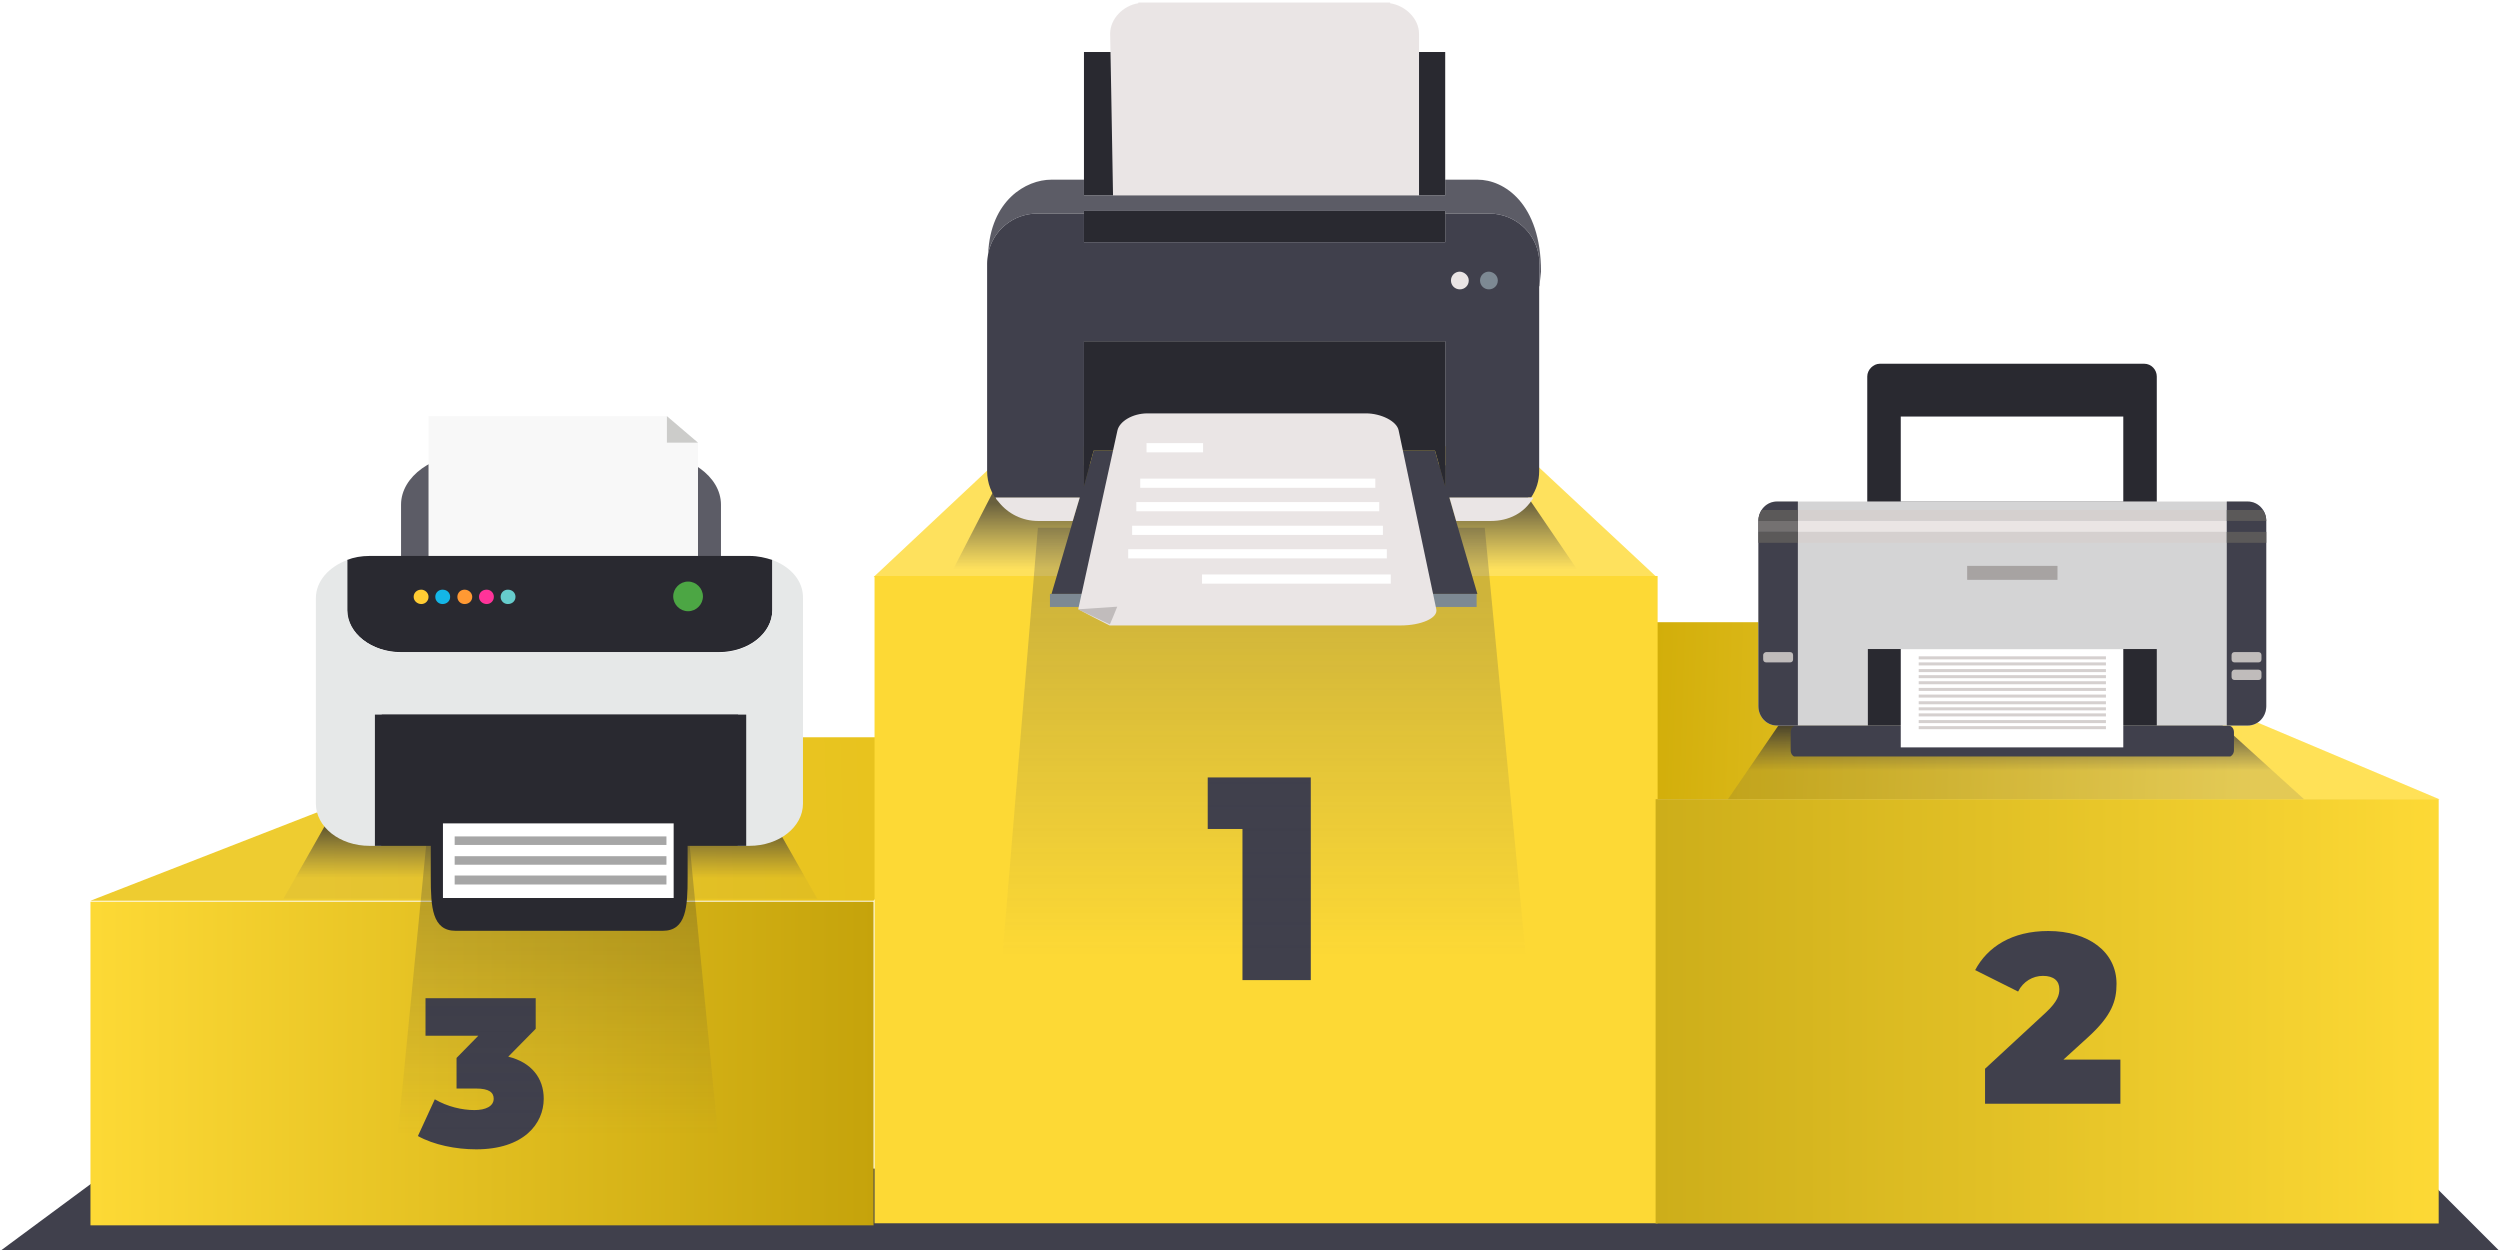 <svg width="829" height="415" viewBox="0 0 829 415" fill="none" xmlns="http://www.w3.org/2000/svg">
<path d="M0.5 414.5L37 387.5H801.5L828.5 414.5H0.5Z" fill="#40404C"/>
<path d="M549.334 191.361H289.667L335.936 148H502.849L549.334 191.361Z" fill="#FDD935" fill-opacity="0.8"/>
<path d="M289.667 298.68H30L169.022 244.479H335.935L289.667 298.68Z" fill="url(#paint0_linear)"/>
<path d="M809 265.075H549.334L502.849 206.32H669.762L809 265.075Z" fill="url(#paint1_linear)"/>
<path d="M549.667 191H290V405.639H549.667V191Z" fill="url(#paint2_linear)"/>
<g filter="url(#filter0_i)">
<path d="M399.48 255.8V272.888H411V323H433.656V255.8H399.48Z" fill="#40404C"/>
</g>
<path d="M289.667 299H30V406.319H289.667V299Z" fill="url(#paint3_linear)"/>
<g filter="url(#filter1_i)">
<path d="M167.54 348.39L176.64 339.15V329H140.1V341.46H157.6L150.39 348.81V358.96H156.9C161.1 358.96 162.71 360.22 162.71 362.32C162.71 364.84 160.05 366.1 156.34 366.1C152.21 366.1 147.38 364.98 143.18 362.53L137.58 374.71C142.83 377.65 150.18 379.12 156.9 379.12C172.58 379.12 179.3 370.72 179.3 362.32C179.3 355.53 175.24 350.28 167.54 348.39Z" fill="#40404C"/>
</g>
<path d="M808.667 265H549V405.708H808.667V265Z" fill="url(#paint4_linear)"/>
<g filter="url(#filter2_i)">
<path d="M683.24 349.36L691.24 342.08C699.4 334.72 700.84 329.76 700.84 324.24C700.84 313.6 691.48 306.72 678.2 306.72C666.12 306.72 658.04 312 653.96 319.68L668.2 326.8C669.88 323.44 673.08 321.6 676.44 321.6C680.04 321.6 681.88 323.28 681.88 326C681.88 327.92 681.32 330.08 677.48 333.68L657.24 352.4V364H702.12V349.36H683.24Z" fill="#40404C"/>
</g>
<g style="mix-blend-mode:hard-light" filter="url(#filter3_f)">
<path d="M591.916 237.381H733.528L764 264.998H573L591.916 237.381Z" fill="url(#paint5_linear)"/>
</g>
<g clip-path="url(#clip0)">
<path fill-rule="evenodd" clip-rule="evenodd" d="M595.777 240.586H738.796C739.986 240.586 740.78 241.592 740.78 242.8V248.839C740.78 250.047 739.788 251.053 738.796 251.053H595.777C594.587 251.053 593.793 250.047 593.793 248.839V242.8C593.793 241.592 594.587 240.586 595.777 240.586Z" fill="#40404C"/>
<path fill-rule="evenodd" clip-rule="evenodd" d="M589.231 166.309H745.342C748.714 166.309 751.491 169.127 751.491 172.75V234.144C751.491 237.768 748.714 240.586 745.342 240.586H589.231C585.859 240.586 583.082 237.768 583.082 234.144V172.75C583.082 169.127 585.859 166.309 589.231 166.309Z" fill="#D4D4D5"/>
<path fill-rule="evenodd" clip-rule="evenodd" d="M619.381 166.309H715.19V124.842C715.19 122.628 713.405 120.615 711.025 120.615H623.349C621.167 120.615 619.183 122.628 619.183 124.842V166.309H619.381Z" fill="#292930"/>
<path d="M704.082 138.127H630.292V166.308H704.082V138.127Z" fill="white"/>
<path fill-rule="evenodd" clip-rule="evenodd" d="M596.173 240.586V166.309H589.231C585.859 166.309 583.082 169.127 583.082 172.75V234.144C583.082 237.768 585.859 240.586 589.231 240.586H596.173Z" fill="#40404C"/>
<path fill-rule="evenodd" clip-rule="evenodd" d="M738.399 166.309V240.586H745.342C748.714 240.586 751.491 237.768 751.491 234.144V172.75C751.491 169.127 748.714 166.309 745.342 166.309H738.399Z" fill="#40404C"/>
<path d="M715.191 215.223H619.382V240.586H715.191V215.223Z" fill="#292930"/>
<path d="M704.082 215.223H630.292V247.832H704.082V215.223Z" fill="white"/>
<path d="M738.2 169.127H596.173V172.75H738.2V169.127Z" fill="#D5D0CF"/>
<path d="M738.2 172.75H596.173V176.373H738.2V172.75Z" fill="#EAE5E4"/>
<path d="M738.2 176.373H596.173V179.996H738.2V176.373Z" fill="#D5D0CF"/>
<path d="M596.173 172.75H583.082V176.373H596.173V172.75Z" fill="#747171"/>
<path d="M596.173 176.373H583.082V179.996H596.173V176.373Z" fill="#5B5959"/>
<path fill-rule="evenodd" clip-rule="evenodd" d="M583.082 172.75H596.173V169.127H584.272C583.478 170.133 583.082 171.341 583.082 172.75Z" fill="#5B5959"/>
<path fill-rule="evenodd" clip-rule="evenodd" d="M738.399 169.127V172.75H751.491C751.491 171.341 751.094 170.133 750.301 169.127H738.399Z" fill="#5B5959"/>
<path d="M751.491 176.373H738.399V179.996H751.491V176.373Z" fill="#5B5959"/>
<path d="M682.263 187.646H652.31V192.276H682.263V187.646Z" fill="#A7A3A2"/>
<path d="M698.329 217.639H636.242V218.645H698.329V217.639Z" fill="#D5D0CF"/>
<path d="M698.329 219.65H636.242V220.657H698.329V219.65Z" fill="#D5D0CF"/>
<path d="M698.329 221.865H636.242V222.872H698.329V221.865Z" fill="#D5D0CF"/>
<path d="M698.329 223.879H636.242V224.885H698.329V223.879Z" fill="#D5D0CF"/>
<path d="M698.329 225.893H636.242V226.899H698.329V225.893Z" fill="#D5D0CF"/>
<path d="M698.329 228.107H636.242V229.114H698.329V228.107Z" fill="#D5D0CF"/>
<path d="M698.329 230.318H636.242V231.325H698.329V230.318Z" fill="#D5D0CF"/>
<path d="M698.329 232.533H636.242V233.54H698.329V232.533Z" fill="#D5D0CF"/>
<path d="M698.329 234.547H636.242V235.553H698.329V234.547Z" fill="#D5D0CF"/>
<path d="M698.329 236.559H636.242V237.565H698.329V236.559Z" fill="#D5D0CF"/>
<path d="M698.329 238.773H636.242V239.78H698.329V238.773Z" fill="#D5D0CF"/>
<path d="M698.329 240.787H636.242V241.794H698.329V240.787Z" fill="#D5D0CF"/>
<path fill-rule="evenodd" clip-rule="evenodd" d="M740.978 216.23H748.912C749.507 216.23 749.904 216.633 749.904 217.237V218.646C749.904 219.25 749.507 219.652 748.912 219.652H740.978C740.383 219.652 739.986 219.25 739.986 218.646V217.237C739.986 216.633 740.383 216.23 740.978 216.23Z" fill="#C0BCBB"/>
<path fill-rule="evenodd" clip-rule="evenodd" d="M740.978 222.068H748.912C749.507 222.068 749.904 222.471 749.904 223.075V224.484C749.904 225.088 749.507 225.49 748.912 225.49H740.978C740.383 225.49 739.986 225.088 739.986 224.484V223.075C739.986 222.672 740.383 222.068 740.978 222.068Z" fill="#C0BCBB"/>
<path fill-rule="evenodd" clip-rule="evenodd" d="M585.66 216.23H593.595C594.19 216.23 594.587 216.633 594.587 217.237V218.646C594.587 219.25 594.19 219.652 593.595 219.652H585.66C585.065 219.652 584.668 219.25 584.668 218.646V217.237C584.668 216.633 585.264 216.23 585.66 216.23Z" fill="#C0BCBB"/>
</g>
<g style="mix-blend-mode:hard-light" filter="url(#filter4_f)">
<path d="M141.444 279H228.556L241 406H129L141.444 279Z" fill="url(#paint6_linear)" fill-opacity="0.4"/>
</g>
<g style="mix-blend-mode:hard-light" filter="url(#filter5_f)">
<path d="M108.194 273H256.792L271 298H94L108.194 273Z" fill="url(#paint7_linear)" fill-opacity="0.7"/>
</g>
<g clip-path="url(#clip1)">
<path d="M239.074 188.377C239.074 197.767 228.465 205.368 215.466 205.368H156.594C143.595 205.368 132.986 197.767 132.986 188.377V167.362C132.986 157.972 143.595 150.371 156.594 150.371H215.466C228.465 150.371 239.074 157.972 239.074 167.362V188.377Z" fill="#40404C" fill-opacity="0.85"/>
<path d="M142.101 138V206.113H231.454V146.794L221.144 138H142.101Z" fill="#F8F8F8"/>
<path d="M221.144 138L231.454 146.794H221.144V138Z" fill="#CCCCCA"/>
<path d="M132.986 216.247H238.327C248.189 216.247 256.109 209.987 256.109 202.237V185.693C253.867 184.948 251.327 184.352 248.637 184.352H122.527C119.837 184.352 117.297 184.799 115.056 185.693V202.386C115.205 209.987 123.124 216.247 132.986 216.247Z" fill="#292930"/>
<path d="M256.108 185.693V202.386C256.108 210.136 248.189 216.396 238.327 216.396H132.986C123.124 216.247 115.205 209.987 115.205 202.386V185.693C109.079 187.929 104.746 192.698 104.746 198.362V266.475C104.746 274.225 112.665 280.485 122.527 280.485H126.412V236.964H244.603V280.485H248.488C258.35 280.485 266.269 274.225 266.269 266.475V198.362C266.418 192.698 262.235 187.929 256.108 185.693Z" fill="#E6E8E8"/>
<path d="M247.442 236.965H124.32V280.485H247.442V236.965Z" fill="#292930"/>
<path d="M228.017 290.918C228.017 300.755 227.569 308.654 219.799 308.654H151.066C143.296 308.654 142.848 300.755 142.848 290.918V274.523C142.848 264.686 143.296 256.787 151.066 256.787H219.799C227.569 256.787 228.017 264.686 228.017 274.523V290.918Z" fill="#292930"/>
<path d="M223.385 266.029H146.882V297.775H223.385V266.029Z" fill="white"/>
<path d="M244.752 236.965H126.561V273.033H244.752V236.965Z" fill="#292930"/>
<path d="M220.995 277.355H150.767V280.187H220.995V277.355Z" fill="#A6A6A6"/>
<path d="M220.995 283.914H150.768V286.746H220.995V283.914Z" fill="#A6A6A6"/>
<path d="M220.995 290.322H150.768V293.303H220.995V290.322Z" fill="#A6A6A6"/>
<path d="M233.098 197.766C233.098 200.449 230.856 202.685 228.167 202.685C225.477 202.685 223.236 200.449 223.236 197.766C223.236 195.083 225.477 192.848 228.167 192.848C230.856 192.848 233.098 195.083 233.098 197.766Z" fill="#4CA644"/>
<path d="M142.101 197.916C142.101 199.257 141.055 200.301 139.71 200.301C138.365 200.301 137.17 199.257 137.17 197.916C137.17 196.575 138.216 195.531 139.71 195.531C140.905 195.531 142.101 196.575 142.101 197.916Z" fill="#FFCC33"/>
<path d="M149.273 197.916C149.273 199.257 148.227 200.301 146.733 200.301C145.388 200.301 144.342 199.257 144.342 197.916C144.342 196.575 145.388 195.531 146.733 195.531C148.227 195.531 149.273 196.575 149.273 197.916Z" fill="#14B6E7"/>
<path d="M156.594 197.916C156.594 199.257 155.549 200.301 154.054 200.301C152.71 200.301 151.664 199.257 151.664 197.916C151.664 196.575 152.71 195.531 154.054 195.531C155.399 195.531 156.594 196.575 156.594 197.916Z" fill="#FF9933"/>
<path d="M163.767 197.916C163.767 199.257 162.721 200.301 161.376 200.301C160.031 200.301 158.836 199.257 158.836 197.916C158.836 196.575 159.882 195.531 161.376 195.531C162.721 195.531 163.767 196.575 163.767 197.916Z" fill="#FF3399"/>
<path d="M170.939 197.916C170.939 199.257 169.893 200.301 168.399 200.301C167.054 200.301 166.008 199.257 166.008 197.916C166.008 196.575 167.054 195.531 168.399 195.531C169.893 195.531 170.939 196.575 170.939 197.916Z" fill="#66CCCC"/>
</g>
<g style="mix-blend-mode:hard-light" filter="url(#filter6_f)">
<path d="M344.167 175H492.343L507 328H331.5L344.167 175Z" fill="url(#paint8_linear)" fill-opacity="0.4"/>
</g>
<g style="mix-blend-mode:hard-light" filter="url(#filter7_f)">
<path d="M333.836 154.299H499.471L524.7 191.349H314.75L333.836 154.299Z" fill="url(#paint9_linear)" fill-opacity="0.7"/>
</g>
<path d="M343.992 70.813H359.443V69.95H479.23V70.813H493.813C503.014 70.813 510.479 78.243 510.479 87.401V94.918L511 90.08C511 67.358 498.674 59.582 489.994 59.582H479.23V64.766H359.443V59.582H348.593C340.26 59.582 328.455 66.407 327.673 84.118C329.149 76.516 335.92 70.813 343.992 70.813Z" fill="#40404C" fill-opacity="0.85"/>
<path d="M510.479 94.917V87.4C510.479 78.243 503.014 70.812 493.813 70.812H479.23V80.316H359.443V70.812H343.992C335.92 70.812 329.149 76.515 327.673 84.117C327.5 85.154 327.326 86.277 327.326 87.4V156.171C327.326 160.232 328.802 163.86 331.232 166.711C330.798 166.193 330.451 165.848 330.104 164.984H358.054L355.711 172.932L348.68 196.95H408.313H430.274H489.647H489.907L482.876 172.932L480.533 164.984H507.702C509.438 162.392 510.393 159.541 510.393 156.171V94.917H510.479ZM475.845 149.432H430.187H408.313H362.655L359.443 161.269V113.146H479.23V161.355L475.845 149.432Z" fill="#40404C"/>
<path d="M482.876 172.758H494.334C500.324 172.758 505.532 170.166 508.483 164.982H507.789H480.62L482.876 172.758Z" fill="#EAE5E5"/>
<path d="M358.054 164.982H330.104C330.451 165.846 330.885 166.019 331.232 166.538C334.271 170.339 338.958 172.758 344.253 172.758H355.711L358.054 164.982Z" fill="#EAE5E5"/>
<path d="M479.231 64.764V59.58V17.246H359.443V59.58V64.764H479.231Z" fill="#292930"/>
<path d="M359.443 69.947V70.811V80.315H479.231V70.811V69.947H359.443Z" fill="#292930"/>
<path d="M479.231 113.145H359.443V161.267L362.655 149.431H408.313H430.274H475.845L479.231 161.353V113.145Z" fill="#292930"/>
<path d="M408.313 196.949H348.68H348.159V201.269H408.313H430.274H489.647V196.949H430.274H408.313Z" fill="#7D8993"/>
<path d="M370.556 142.69C371.25 139.752 375.504 137.074 380.538 137.074C404.669 137.074 428.8 137.074 452.931 137.074C457.966 137.074 463.174 139.666 463.782 142.69C467.948 162.474 472.115 182.259 476.281 202.044C476.889 204.981 471.16 207.4 464.476 207.4C432.273 207.4 400.156 207.4 367.952 207.4C363.699 205.24 361.615 204.204 357.536 202.044C361.876 182.259 366.216 162.474 370.556 142.69Z" fill="#EAE5E5"/>
<path opacity="0.7" d="M368.037 207.053C369.078 204.72 369.512 203.51 370.467 201.178C365.259 201.523 362.655 201.696 357.447 202.042C361.613 204.029 363.697 204.979 368.037 207.053Z" fill="#B0ACAC"/>
<path d="M461.175 192.02C440.343 192.02 419.51 192.02 398.591 192.02" stroke="white" stroke-width="3.047" stroke-miterlimit="10"/>
<path d="M459.874 183.641C431.316 183.641 402.758 183.641 374.113 183.641" stroke="white" stroke-width="3.047" stroke-miterlimit="10"/>
<path d="M458.572 175.863C430.882 175.863 403.192 175.863 375.415 175.863" stroke="white" stroke-width="3.047" stroke-miterlimit="10"/>
<path d="M457.356 168.002C430.534 168.002 403.712 168.002 376.803 168.002" stroke="white" stroke-width="3.047" stroke-miterlimit="10"/>
<path d="M456.055 160.227C430.101 160.227 404.147 160.227 378.106 160.227" stroke="white" stroke-width="3.047" stroke-miterlimit="10"/>
<path d="M398.938 148.477C391.473 148.477 387.654 148.477 380.189 148.477" stroke="white" stroke-width="3.047" stroke-miterlimit="10"/>
<path d="M461.002 1.089L460.915 0.83H459.353H379.061H377.498L377.411 1.089C372.464 1.867 368.124 6.187 368.124 11.197C368.124 11.197 368.705 41.82 369.078 64.763C442.774 64.763 459.353 64.763 470.55 64.763C470.55 21.036 470.55 11.197 470.55 11.197C470.55 6.187 466.037 1.867 461.002 1.089Z" fill="#EAE5E5"/>
<path d="M487.042 93.016C487.042 94.657 485.74 95.953 484.091 95.953C482.442 95.953 481.14 94.657 481.14 93.016C481.14 91.374 482.442 90.078 484.091 90.078C485.653 90.165 487.042 91.46 487.042 93.016Z" fill="#EAE5E5"/>
<path d="M496.677 93.016C496.677 94.657 495.375 95.953 493.726 95.953C492.077 95.953 490.775 94.657 490.775 93.016C490.775 91.374 492.077 90.078 493.726 90.078C495.375 90.165 496.677 91.46 496.677 93.016Z" fill="#7D8993"/>
<defs>
<filter id="filter0_i" x="399.48" y="255.801" width="35.176" height="69.2" filterUnits="userSpaceOnUse" color-interpolation-filters="sRGB">
<feFlood flood-opacity="0" result="BackgroundImageFix"/>
<feBlend mode="normal" in="SourceGraphic" in2="BackgroundImageFix" result="shape"/>
<feColorMatrix in="SourceAlpha" type="matrix" values="0 0 0 0 0 0 0 0 0 0 0 0 0 0 0 0 0 0 127 0" result="hardAlpha"/>
<feOffset dx="1" dy="2"/>
<feGaussianBlur stdDeviation="2"/>
<feComposite in2="hardAlpha" operator="arithmetic" k2="-1" k3="1"/>
<feColorMatrix type="matrix" values="0 0 0 0 0 0 0 0 0 0 0 0 0 0 0 0 0 0 0.5 0"/>
<feBlend mode="normal" in2="shape" result="effect1_innerShadow"/>
</filter>
<filter id="filter1_i" x="137.58" y="329" width="42.72" height="52.12" filterUnits="userSpaceOnUse" color-interpolation-filters="sRGB">
<feFlood flood-opacity="0" result="BackgroundImageFix"/>
<feBlend mode="normal" in="SourceGraphic" in2="BackgroundImageFix" result="shape"/>
<feColorMatrix in="SourceAlpha" type="matrix" values="0 0 0 0 0 0 0 0 0 0 0 0 0 0 0 0 0 0 127 0" result="hardAlpha"/>
<feOffset dx="1" dy="2"/>
<feGaussianBlur stdDeviation="2"/>
<feComposite in2="hardAlpha" operator="arithmetic" k2="-1" k3="1"/>
<feColorMatrix type="matrix" values="0 0 0 0 0 0 0 0 0 0 0 0 0 0 0 0 0 0 0.5 0"/>
<feBlend mode="normal" in2="shape" result="effect1_innerShadow"/>
</filter>
<filter id="filter2_i" x="653.96" y="306.721" width="49.16" height="59.28" filterUnits="userSpaceOnUse" color-interpolation-filters="sRGB">
<feFlood flood-opacity="0" result="BackgroundImageFix"/>
<feBlend mode="normal" in="SourceGraphic" in2="BackgroundImageFix" result="shape"/>
<feColorMatrix in="SourceAlpha" type="matrix" values="0 0 0 0 0 0 0 0 0 0 0 0 0 0 0 0 0 0 127 0" result="hardAlpha"/>
<feOffset dx="1" dy="2"/>
<feGaussianBlur stdDeviation="2"/>
<feComposite in2="hardAlpha" operator="arithmetic" k2="-1" k3="1"/>
<feColorMatrix type="matrix" values="0 0 0 0 0 0 0 0 0 0 0 0 0 0 0 0 0 0 0.5 0"/>
<feBlend mode="normal" in2="shape" result="effect1_innerShadow"/>
</filter>
<filter id="filter3_f" x="569" y="233.381" width="199" height="35.617" filterUnits="userSpaceOnUse" color-interpolation-filters="sRGB">
<feFlood flood-opacity="0" result="BackgroundImageFix"/>
<feBlend mode="normal" in="SourceGraphic" in2="BackgroundImageFix" result="shape"/>
<feGaussianBlur stdDeviation="2" result="effect1_foregroundBlur"/>
</filter>
<filter id="filter4_f" x="122" y="272" width="126" height="141" filterUnits="userSpaceOnUse" color-interpolation-filters="sRGB">
<feFlood flood-opacity="0" result="BackgroundImageFix"/>
<feBlend mode="normal" in="SourceGraphic" in2="BackgroundImageFix" result="shape"/>
<feGaussianBlur stdDeviation="3.5" result="effect1_foregroundBlur"/>
</filter>
<filter id="filter5_f" x="90" y="269" width="185" height="33" filterUnits="userSpaceOnUse" color-interpolation-filters="sRGB">
<feFlood flood-opacity="0" result="BackgroundImageFix"/>
<feBlend mode="normal" in="SourceGraphic" in2="BackgroundImageFix" result="shape"/>
<feGaussianBlur stdDeviation="2" result="effect1_foregroundBlur"/>
</filter>
<filter id="filter6_f" x="324.5" y="168" width="189.5" height="167" filterUnits="userSpaceOnUse" color-interpolation-filters="sRGB">
<feFlood flood-opacity="0" result="BackgroundImageFix"/>
<feBlend mode="normal" in="SourceGraphic" in2="BackgroundImageFix" result="shape"/>
<feGaussianBlur stdDeviation="3.5" result="effect1_foregroundBlur"/>
</filter>
<filter id="filter7_f" x="309.75" y="149.299" width="219.95" height="47.05" filterUnits="userSpaceOnUse" color-interpolation-filters="sRGB">
<feFlood flood-opacity="0" result="BackgroundImageFix"/>
<feBlend mode="normal" in="SourceGraphic" in2="BackgroundImageFix" result="shape"/>
<feGaussianBlur stdDeviation="2.5" result="effect1_foregroundBlur"/>
</filter>
<linearGradient id="paint0_linear" x1="100" y1="277.5" x2="290" y2="272" gradientUnits="userSpaceOnUse">
<stop stop-color="#EECC30"/>
<stop offset="1" stop-color="#E8C31E"/>
</linearGradient>
<linearGradient id="paint1_linear" x1="745" y1="236" x2="544.5" y2="229" gradientUnits="userSpaceOnUse">
<stop stop-color="#FFE157"/>
<stop offset="1" stop-color="#D1AD08"/>
</linearGradient>
<linearGradient id="paint2_linear" x1="419.818" y1="-46.342" x2="419.818" y2="606.026" gradientUnits="userSpaceOnUse">
<stop offset="0.005" stop-color="#FDD935"/>
<stop offset="1" stop-color="#FDD935"/>
</linearGradient>
<linearGradient id="paint3_linear" x1="30" y1="335.32" x2="290" y2="335.32" gradientUnits="userSpaceOnUse">
<stop offset="0.005" stop-color="#FDD935"/>
<stop offset="1" stop-color="#C5A30B"/>
</linearGradient>
<linearGradient id="paint4_linear" x1="548.667" y1="353.424" x2="808.667" y2="353.424" gradientUnits="userSpaceOnUse">
<stop offset="0.005" stop-color="#CDAE1A"/>
<stop offset="1" stop-color="#FDD935"/>
</linearGradient>
<linearGradient id="paint5_linear" x1="661.5" y1="236.998" x2="661.5" y2="256.998" gradientUnits="userSpaceOnUse">
<stop offset="0.204" stop-color="#292930" stop-opacity="0.79"/>
<stop offset="0.927" stop-color="#40404C" stop-opacity="0.15"/>
</linearGradient>
<linearGradient id="paint6_linear" x1="182.765" y1="294.5" x2="182.765" y2="412.272" gradientUnits="userSpaceOnUse">
<stop stop-color="#292930" stop-opacity="0.6"/>
<stop offset="0.695" stop-color="#40404C" stop-opacity="0"/>
</linearGradient>
<linearGradient id="paint7_linear" x1="183.087" y1="273" x2="183.087" y2="299.667" gradientUnits="userSpaceOnUse">
<stop offset="0.06" stop-color="#292930"/>
<stop offset="0.677" stop-color="#40404C" stop-opacity="0.07"/>
</linearGradient>
<linearGradient id="paint8_linear" x1="420.5" y1="175" x2="420.5" y2="328" gradientUnits="userSpaceOnUse">
<stop offset="0.153" stop-color="#40404C" stop-opacity="0.6"/>
<stop offset="0.93" stop-color="#40404C" stop-opacity="0"/>
</linearGradient>
<linearGradient id="paint9_linear" x1="419.163" y1="154.299" x2="419.163" y2="190.226" gradientUnits="userSpaceOnUse">
<stop offset="0.349" stop-color="#292930"/>
<stop offset="0.958" stop-color="#40404C" stop-opacity="0"/>
</linearGradient>
<clipPath id="clip0">
<rect x="583.082" y="120.615" width="168.409" height="130.236" fill="white"/>
</clipPath>
<clipPath id="clip1">
<rect x="104.746" y="138" width="161.673" height="170.655" fill="white"/>
</clipPath>
</defs>
</svg>
